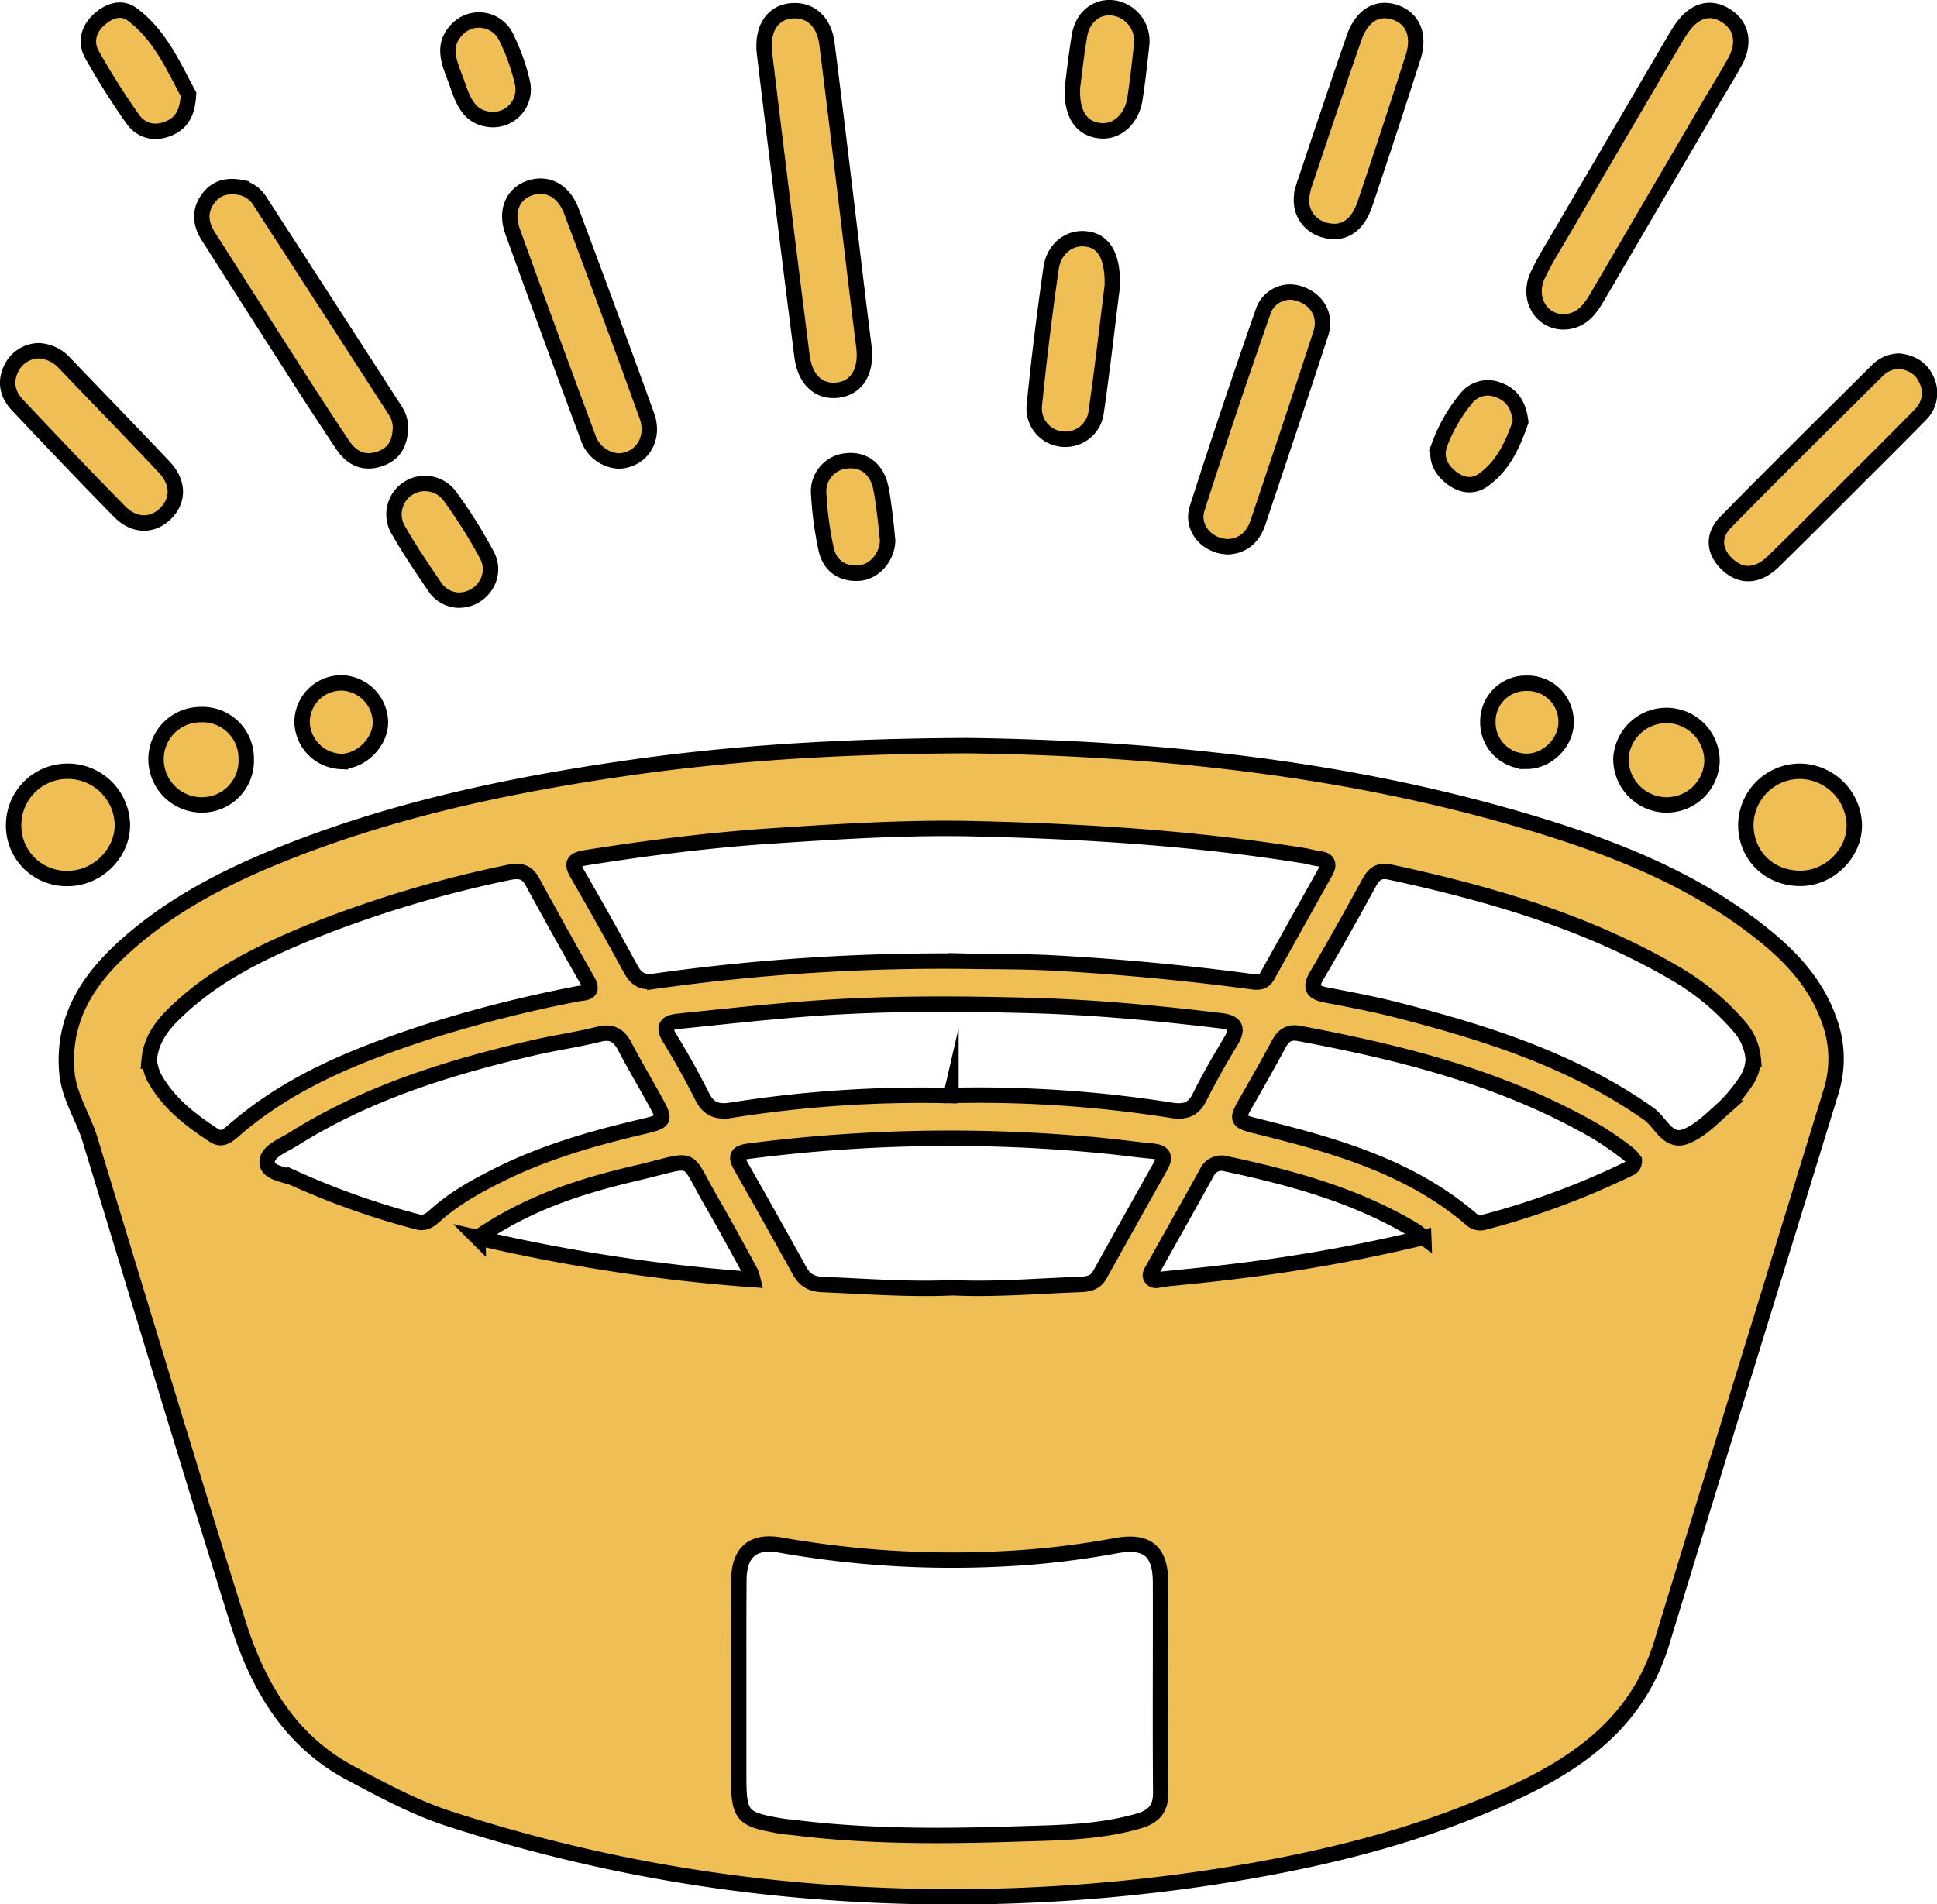 <svg id="Layer_1" data-name="Layer 1" xmlns="http://www.w3.org/2000/svg" viewBox="0 0 503.09 494.72"><defs><style>.cls-1{fill:#efbe55;stroke:#000;stroke-miterlimit:10;stroke-width:4px;}</style></defs><title>stadium</title><path class="cls-1" d="M682.51,330.34c47.57.62,97.84,5.42,146.75,20.12,21.15,6.36,41.61,14.39,59.21,28.21,7.8,6.12,14.56,13.17,18,22.83a28.7,28.7,0,0,1,.59,18.63c-14.66,47.77-29.44,95.5-44,143.29-5.83,19.12-19.6,30-36.9,38.22-26.22,12.46-54,18.85-82.44,23.08A451.49,451.49,0,0,1,643.14,628a411.49,411.49,0,0,1-94.8-18.8c-9.06-2.9-17.44-7.44-25.83-11.92-16.06-8.55-24.23-23.08-29.36-39.46-13-41.64-25.61-83.44-38.32-125.18-1.79-5.87-5.41-11-6-17.41-1.22-14.06,5.62-24.31,15.44-33.06,11.32-10.1,24.54-17.1,38.51-22.84,28.55-11.74,58.45-18.26,88.84-22.76C620.67,332.23,649.91,330.5,682.51,330.34Zm-59.19,244.3q0,11.49,0,23c0,10.88.61,11.63,11.3,13.44,1,.17,2,.21,3,.33,19.23,2.41,38.57,2.31,57.87,1.68,10.59-.34,21.32-.35,31.7-3.37,3.94-1.15,5.77-3.15,5.74-7.43-.14-18.16,0-36.32-.05-54.48,0-8.3-3.52-11.11-11.73-9.59a220.69,220.69,0,0,1-30.23,3.44,255.94,255.94,0,0,1-56.7-3.61c-7.22-1.3-10.81,1.82-10.85,9.1C623.29,556.32,623.33,565.48,623.32,574.64Zm59.35-188.29c5.3.12,14.12,0,22.95.49q25.7,1.43,51.18,4.85c1.66.22,2.94.06,3.82-1.51q7.54-13.53,15.1-27.06c1.07-1.92.74-3.13-1.68-3.4-1.32-.15-2.6-.57-3.92-.78-28.33-4.55-56.89-6.34-85.53-7-17.49-.4-35,.7-52.4,1.85-16.28,1.07-32.46,3.12-48.57,5.68-3.49.55-3.72,1.59-2.09,4.4q7,12.11,13.68,24.41c1.44,2.64,2.95,3.73,6.29,3.27A536.64,536.64,0,0,1,682.67,386.35Zm204.16,25.39a14.86,14.86,0,0,0-3.85-8.68,65,65,0,0,0-16.07-13.34c-23.11-13.58-48.46-20.91-74.42-26.52-2.54-.55-4,.22-5.26,2.46-4.49,8.17-9,16.33-13.74,24.35-2.08,3.51-.78,4.52,2.61,5.16,6.37,1.21,12.75,2.44,19,4.06,22.8,5.88,45.07,13,64.64,26.81,3,2.14,4.89,7.57,9.42,5.89,3.73-1.39,6.85-4.64,9.95-7.39a40.51,40.51,0,0,0,5.45-6.47A10.82,10.82,0,0,0,886.82,411.74Zm-416.63.42a17,17,0,0,0,1.06,3.93c3.6,6.87,9.52,11.45,15.85,15.56,2,1.29,3.49,0,4.89-1.18,14.75-12.93,32.52-19.91,50.81-25.89a344.56,344.56,0,0,1,38.7-9.77c1.7-.34,4.48,0,2.51-3.48-4.89-8.52-9.63-17.12-14.35-25.74-1.5-2.73-3.52-2.86-6.3-2.26a303.7,303.7,0,0,0-51.57,15.54c-11.89,4.89-23.45,10.46-33.09,19.23C474.64,401.81,470.73,405.75,470.19,412.16Zm208.4,59c10.84.58,22.13-.43,33.44-.83,2.11-.08,3.92-.45,5.06-2.49q7.89-14.19,15.85-28.35c1.46-2.62.34-3.58-2.32-3.81-3.48-.3-6.94-.81-10.41-1.17A409.1,409.1,0,0,0,626,435.69c-3.38.43-3.47,1.58-2,4.11,5.1,9,10.17,18,15.14,27,1.36,2.48,3.19,3.44,6,3.55C656.13,470.79,667.1,471.68,678.59,471.2Zm-.15-49.94a320.39,320.39,0,0,1,57.22,3.85c3.31.53,5.69,0,7.36-3.4,2.51-5.07,5.39-10,8.27-14.83,1.9-3.22.74-4.56-2.55-5-16.69-2-33.44-3.58-50.23-4-19.31-.51-38.64-.58-57.92.92-10.94.85-21.86,2.07-32.78,3.18-2.72.28-4.52,1-2.43,4.38,3.06,5,5.88,10.07,8.5,15.28,1.65,3.29,4,4,7.37,3.48A314.26,314.26,0,0,1,678.44,421.26ZM540.07,454.11c1.91.45,3.19-.61,4.46-1.75,4.76-4.26,10.26-7.36,15.94-10.21,11.84-6,24.44-9.66,37.28-12.69,6.73-1.59,6.74-1.58,3.55-7.36-2.5-4.52-5.15-9-7.53-13.54-1.52-2.92-3.34-4.1-6.79-3.23-5.64,1.42-11.44,2.21-17.11,3.53-21.82,5.09-43.1,11.66-62.25,23.74-2.62,1.65-6.84,3.14-6.78,6s4.63,3.07,7.25,4.24A201.44,201.44,0,0,0,540.07,454.11Zm315.85-16a10.22,10.22,0,0,0-1.52-1.68,91.93,91.93,0,0,0-7.76-5.44c-24.1-14.1-50.67-20.8-77.79-25.88-2.58-.48-4,.5-5.22,2.69-2.52,4.69-5.15,9.34-7.81,14-3.54,6.14-3.55,6,3.19,7.68,19.47,4.85,38.68,10.34,54.41,23.76a3.55,3.55,0,0,0,3.23,1,203.82,203.82,0,0,0,37.89-14A2,2,0,0,0,855.92,438.09Zm-300.4,20.07A461,461,0,0,0,627,469.06a14.38,14.38,0,0,0-.64-2c-3.29-6-6.49-12-9.92-17.9-7.46-12.78-3.58-11.59-19.08-7.92C583.06,444.56,569,448.85,555.52,458.16Zm245.72-.06c-1.38-1.05-2-1.61-2.67-2-15.05-9-31.71-13.51-48.67-17.14a4.18,4.18,0,0,0-5,2.3c-4.58,8.29-9.24,16.54-13.86,24.82-.47.84-1.26,1.81-.43,2.7s1.88.26,2.85.16c5.12-.55,10.24-1,15.35-1.63A426.91,426.91,0,0,0,801.24,458.1Z" transform="translate(-431.46 -136.64)"/><path class="cls-1" d="M638.09,139.41c4.33.11,7.47,3.24,8.15,8.58,1.76,13.85,3.41,27.71,5.09,41.57,1.5,12.37,2.93,24.75,4.5,37.11.8,6.3-1.72,10.69-6.75,11.32-4.85.61-8.53-2.6-9.31-8.74q-5-39.31-9.74-78.66C629.18,143.6,632.58,139.27,638.09,139.41Z" transform="translate(-431.46 -136.64)"/><path class="cls-1" d="M837.44,220.27c-5.87-.14-9.35-6.25-6.6-12.11,1.9-4.06,4.33-7.88,6.6-11.76q14-23.94,28-47.85c.93-1.58,1.84-3.18,2.89-4.67,3.32-4.69,7.44-5.76,11.54-3.09,4,2.57,4.85,7.09,2.21,11.9-1.93,3.5-4.06,6.89-6.08,10.34Q861,188.66,846,214.33C844,217.7,841.63,220.22,837.44,220.27Z" transform="translate(-431.46 -136.64)"/><path class="cls-1" d="M535.48,247.63c-.13,4.67-2,7.14-5.6,8.29-4.13,1.32-7.22-.39-9.44-3.72-5-7.49-9.86-15-14.72-22.61Q495.6,213.81,485.55,198c-2.07-3.24-2.38-6.6,0-9.81,2.1-2.88,5.14-3.48,8.49-2.83a7.83,7.83,0,0,1,5.08,3.77q17.51,27.06,35,54.15A8.26,8.26,0,0,1,535.48,247.63Z" transform="translate(-431.46 -136.64)"/><path class="cls-1" d="M592.17,256.41a8.92,8.92,0,0,1-8-6.19q-9.91-26.65-19.56-53.4c-1.91-5.33,0-9.68,4.23-11.25,4.54-1.67,8.93.44,11,5.85q10,26.61,19.67,53.35C601.59,250.71,598,256.21,592.17,256.41Z" transform="translate(-431.46 -136.64)"/><path class="cls-1" d="M924.74,230.46c3,.35,5.64,1.68,7,4.69a7.87,7.87,0,0,1-1.52,9.24c-4.88,5-9.84,9.92-14.78,14.85-7.77,7.76-15.49,15.56-23.34,23.23-4.1,4-8.34,4.17-11.94.85s-3.95-7.52-.48-11.05c13.05-13.29,26.31-26.38,39.52-39.51A8.15,8.15,0,0,1,924.74,230.46Z" transform="translate(-431.46 -136.64)"/><path class="cls-1" d="M750.4,278.68c-5.53-.12-9.64-5-8-10q8.2-25.63,17.09-51a7.38,7.38,0,0,1,9.71-4.66c4.44,1.53,6.8,5.68,5.3,10.29-5.35,16.43-10.86,32.8-16.35,49.18C756.83,276.33,754.15,278.51,750.4,278.68Z" transform="translate(-431.46 -136.64)"/><path class="cls-1" d="M778.45,196.77c-5.52.11-9.28-3.81-8.95-8.65a15.8,15.8,0,0,1,.85-3.88c4.23-12.6,8.43-25.2,12.78-37.75,2-5.75,5.91-8.11,10.43-6.72,4.78,1.47,6.78,5.95,4.92,11.75q-6.08,19-12.43,37.87C784.73,193.39,782.41,196.49,778.45,196.77Z" transform="translate(-431.46 -136.64)"/><path class="cls-1" d="M441.56,227.76a9.72,9.72,0,0,1,6.71,3.24c8.61,9,17.3,17.91,25.86,27,3.76,4,3.77,8.59.37,12s-8.15,3.42-11.95-.44c-9-9.12-17.76-18.39-26.54-27.68-2.62-2.77-3.37-6.09-1.57-9.64A8.09,8.09,0,0,1,441.56,227.76Z" transform="translate(-431.46 -136.64)"/><path class="cls-1" d="M720.36,210.87c-1.23,9.75-2.54,21.32-4.2,32.84a8.06,8.06,0,0,1-8.93,7,8,8,0,0,1-7.13-8.77q1.8-17.87,4.36-35.65c.73-5.07,4.76-8.08,9-7.59C718,199.17,720.52,202.91,720.36,210.87Z" transform="translate(-431.46 -136.64)"/><path class="cls-1" d="M449.08,364.86A13.72,13.72,0,0,1,435,351.16,14,14,0,0,1,449.25,337a14.18,14.18,0,0,1,14,14C463.24,358.44,456.64,364.88,449.08,364.86Z" transform="translate(-431.46 -136.64)"/><path class="cls-1" d="M899.15,364.83c-8,.06-14.09-5.76-14.25-13.62A14.09,14.09,0,0,1,898.7,337a14.33,14.33,0,0,1,14.37,13.75C913.26,358.18,906.74,364.78,899.15,364.83Z" transform="translate(-431.46 -136.64)"/><path class="cls-1" d="M480.42,161.12c-.24,5-1.91,7.64-5.4,9s-6.87.51-9-2.43a190.37,190.37,0,0,1-10.65-16.84c-1.77-3.16-1-6.54,1.79-9.08,2.55-2.33,5.83-3.51,8.66-1.37C473.24,145.93,476.67,154.29,480.42,161.12Z" transform="translate(-431.46 -136.64)"/><path class="cls-1" d="M550.4,292.55a7.74,7.74,0,0,1-5.81-3.14c-3.26-4.83-6.58-9.63-9.45-14.69a8,8,0,0,1,13.35-8.91A125.19,125.19,0,0,1,558,281C560.79,286.4,556.47,292.71,550.4,292.55Z" transform="translate(-431.46 -136.64)"/><path class="cls-1" d="M710,159.39c.49-3.73,1-8.71,1.86-13.62s4.65-7.61,8.75-7.07a8.66,8.66,0,0,1,7.35,9.68c-.5,4.63-1,9.26-1.72,13.87-.77,5.24-4.59,8.75-8.89,8.37C712.46,170.2,709.7,166.46,710,159.39Z" transform="translate(-431.46 -136.64)"/><path class="cls-1" d="M863.75,345.74a11.93,11.93,0,0,1-11.29-12.18,11.84,11.84,0,0,1,23.65,1.09A11.8,11.8,0,0,1,863.75,345.74Z" transform="translate(-431.46 -136.64)"/><path class="cls-1" d="M483.51,322.28a11.36,11.36,0,0,1,11.9,11.47,11.48,11.48,0,0,1-11.42,12,11.89,11.89,0,0,1-12-11.55A11.58,11.58,0,0,1,483.51,322.28Z" transform="translate(-431.46 -136.64)"/><path class="cls-1" d="M662,277.06c-.1,4.33-3.46,8.28-7.6,8.49-4.39.22-7.46-2.06-8.38-6.27A92.15,92.15,0,0,1,644.1,265a7.94,7.94,0,0,1,7.23-8.63c4.41-.51,7.84,2.07,8.87,6.87.52,2.43.79,4.91,1.12,7.38C661.59,272.77,661.78,274.91,662,277.06Z" transform="translate(-431.46 -136.64)"/><path class="cls-1" d="M826.42,246.21c-1.92,5.5-4.35,11.32-9.73,15.15-2.93,2.08-6.11,1.26-8.74-1s-3.74-5.18-2.48-8.52a41.19,41.19,0,0,1,6.72-11.6,7.19,7.19,0,0,1,8.57-2.24C824.29,239.3,825.91,242,826.42,246.21Z" transform="translate(-431.46 -136.64)"/><path class="cls-1" d="M559.11,167.7c-5.84-.37-7.39-4.92-8.93-9.35-1.66-4.77-4.53-9.71.24-14.31A7.83,7.83,0,0,1,563,146.46a53.15,53.15,0,0,1,4.15,11.68A7.83,7.83,0,0,1,559.11,167.7Z" transform="translate(-431.46 -136.64)"/><path class="cls-1" d="M827.93,314.14a10,10,0,0,1,10.29,10c.1,5.31-4.8,10.27-10.17,10.28a10.07,10.07,0,0,1-10.15-10.13A9.9,9.9,0,0,1,827.93,314.14Z" transform="translate(-431.46 -136.64)"/><path class="cls-1" d="M530.27,324.3c0,5.25-5.11,10.26-10.35,10.15a10.49,10.49,0,0,1-10-10.4,10.2,10.2,0,0,1,10.26-10A10.38,10.38,0,0,1,530.27,324.3Z" transform="translate(-431.46 -136.64)"/></svg>